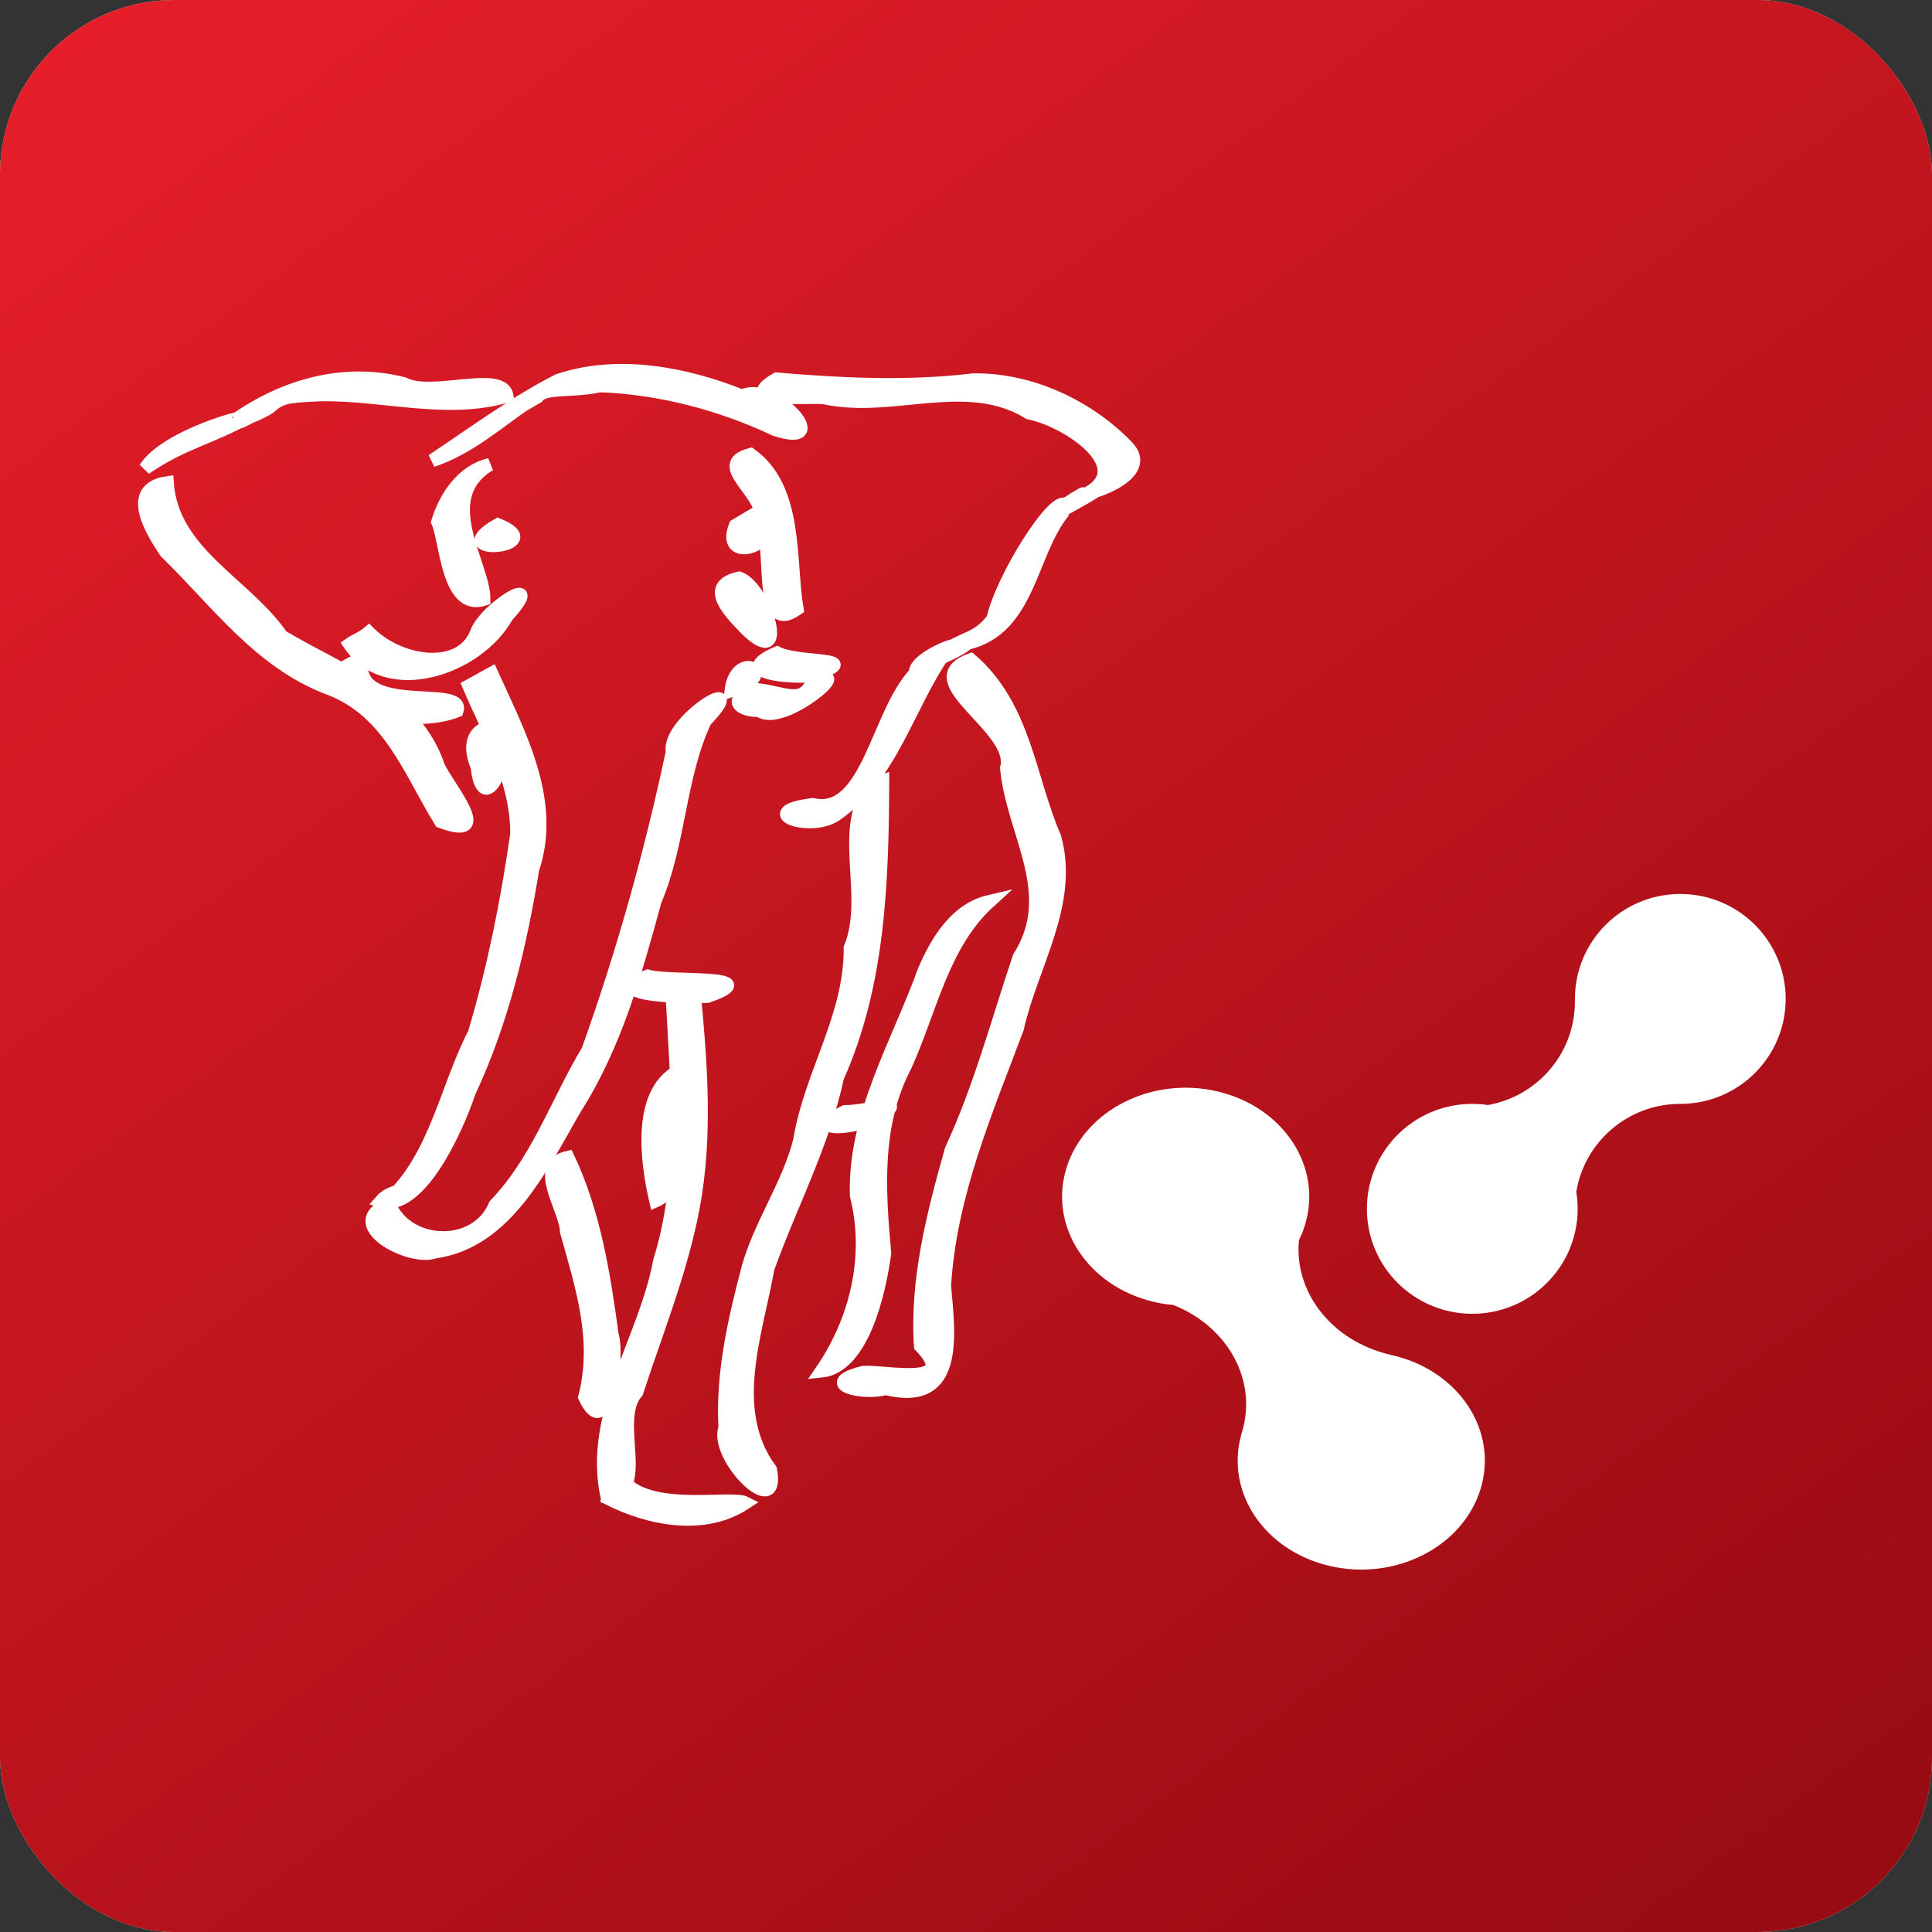<?xml version="1.0" encoding="UTF-8" standalone="no"?>
<svg width="443px" height="443px" viewBox="0 0 443 443" version="1.1" xmlns="http://www.w3.org/2000/svg" xmlns:xlink="http://www.w3.org/1999/xlink" xmlns:sketch="http://www.bohemiancoding.com/sketch/ns">
    <rect x="0" y="0" width="443" height="443" fill="#333333" stroke="none"/>
    <!-- Generator: Sketch 3.2.2 (9983) - http://www.bohemiancoding.com/sketch -->
    <title>Slice 1</title>
    <desc>Created with Sketch.</desc>
    <defs>
        <linearGradient x1="3.196%" y1="-22.305%" x2="100%" y2="108.544%" id="linearGradient-1">
            <stop stop-color="#F1212D" offset="0%"></stop>
            <stop stop-color="#910910" offset="100%"></stop>
        </linearGradient>
        <rect id="path-2" x="0" y="0" width="443" height="443" rx="40"></rect>
    </defs>
    <g id="Page-1" stroke="none" stroke-width="1" fill="none" fill-rule="evenodd" sketch:type="MSPage">
        <g id="App-Icon" sketch:type="MSLayerGroup">
            <g id="Rectangle-2">
                <use fill="#D8D8D8" sketch:type="MSShapeGroup" xlink:href="#path-2"></use>
                <use fill="url(#linearGradient-1)" xlink:href="#path-2"></use>
            </g>
            <g id="Elefant-2-+-Oval-3-+-Oval-5" transform="translate(32, 84)" fill="#FFFFFF" sketch:type="MSShapeGroup">
                <g id="Elefant-2" transform="translate(0.551, 0.634)" stroke="#FFFFFF" stroke-width="3">
                    <path d="M0.749,22.754 C5.7,14.996 25.579,10.161 21.454,11.604 C32.784,3.743 46.236,-0.146 59.98,3.33 C66.466,6.788 82.667,0.168 83.722,6.185 C69.904,10.221 55.155,5.625 41.026,5.881 C32.581,6.206 31.771,6.584 29.1,8.866 C24.936,11.366 21.778,11.839 27.88,9.272 C25.195,10.906 18.877,13.979 25.651,10.352 C14.837,16.309 9.832,16.587 0.749,22.754 L0.749,22.754 L0.749,22.754 Z" id="path2221"></path>
                    <path d="M66.562,20.976 C77.019,14 85.777,7.516 95.408,2.612 C109.023,-2.007 124.485,0.94 137.601,6.194 C144.798,2.464 159.279,18.468 145.203,13.876 C132.794,7.988 118.672,4.29 104.997,3.815 C98.497,5.247 92.352,4.009 90.67,6.382 C87.339,8.372 81.679,11.476 88.463,7.533 C81.402,12.354 74.831,18.253 66.562,20.976 L66.562,20.976 Z" id="path2223"></path>
                    <path d="M145.498,2.278 C160.524,3.549 175.625,4.276 190.622,2.477 C203.86,2.284 217.118,8.598 226.085,17.958 C232.469,25.12 213.25,29.624 219.09,27.691 C215.852,29.974 206.626,34.483 211.377,32.631 C203.548,42.025 203.652,59.51 189.177,62.885 C200.125,56.721 179.289,68.512 189.432,62.703 C188.086,64.386 177.51,68.922 183.964,65.215 C175.586,77.293 171.86,93.397 159.27,102.075 C153.435,106.331 140.03,101.528 153.796,99.856 C166.448,102.694 168.571,78.945 177.343,69.708 C176.866,65.885 191.3,61.036 183.88,64.851 C188.372,61.339 191.225,62.301 195.117,57.324 C197.177,48.04 208.906,29.372 211.651,31.067 C214.017,29.678 218.564,26.913 213.438,29.924 C230.523,24.227 213.049,11.966 203.374,10.032 C189.219,1.268 172.146,9.903 156.758,6.623 C154.095,5.965 135.328,8.224 145.498,2.278 L145.498,2.278 Z" id="path2225"></path>
                    <path d="M5.798,26.048 C6.889,42.228 23.771,49.198 32.046,61.257 C45.38,69.263 62.745,75.037 68.017,91.245 C70.876,96.794 80.79,108.317 68.503,103.739 C61.516,92.476 56.782,78.418 42.917,73.231 C26.966,67.22 17.239,53.374 5.444,41.929 C2.332,37.245 -3.868,27.475 5.798,26.048 L5.798,26.048 Z" id="path2227"></path>
                    <path d="M80.665,81.812 C86.273,86.718 78.26,104.62 76.861,91.191 C75.08,87.006 75.237,82.582 80.665,81.812 L80.665,81.812 Z" id="path2229"></path>
                    <path d="M52.013,60.387 C59.027,67.463 73.075,69.629 76.675,60.509 C78.818,54.618 93.27,46.046 83.666,56.682 C76.926,68.755 56.153,75.737 47.604,63.084 C49.029,62.109 50.698,61.529 52.013,60.387 L52.013,60.387 Z" id="path2231"></path>
                    <path d="M79.734,21.892 C66.929,29.484 78.528,44.973 78.4,52.792 C70.081,55.443 69.823,39.618 67.82,35.02 C69.581,29.261 73.486,23.363 79.734,21.892 L79.734,21.892 Z" id="path2233"></path>
                    <path d="M139.554,19.576 C150.413,27.371 148.313,43.865 150.209,55.004 C140.991,61.45 145.073,41.238 142.029,35.749 C143.913,28.674 130.122,22.063 139.554,19.576 L139.554,19.576 Z" id="path2235"></path>
                    <path d="M81.621,35.678 C94.362,40.834 68.452,43.169 81.621,35.678 L81.621,35.678 L81.621,35.678 Z" id="path2237"></path>
                    <path d="M139.996,33.523 C149.808,38.909 132.088,45.915 136.064,35.871 L138.03,34.697 L139.996,33.523 L139.996,33.523 Z" id="path2239"></path>
                    <path d="M50.499,66.213 C47.851,80.093 74.284,72.177 72.243,78.352 C63.696,81.805 45.245,79.745 46.021,68.552 L48.049,67.464 L50.499,66.213 L50.499,66.213 Z" id="path2241"></path>
                    <path d="M80.171,69.752 C86.483,83.717 94.869,99.02 89.58,114.712 C86.727,132.262 82.594,149.602 75.035,165.779 C71.938,175.026 63.363,193.302 54.784,190.75 C57.409,187.706 63.537,187.962 56.819,190.337 C67.451,180.311 69.749,164.83 76.244,152.218 C80.669,137.306 83.767,121.938 85.945,106.585 C86.009,94.356 79.613,83.555 74.953,72.635 C76.693,71.674 78.432,70.713 80.171,69.752 L80.171,69.752 Z" id="path2243"></path>
                    <path d="M56.692,191.43 C60.72,201.353 76.68,202.077 80.99,191.651 C90.704,181.565 95.169,168.045 102.26,156.221 C110.254,133.906 116.701,110.946 121.613,87.747 C120.374,80.568 140.462,68.751 129.155,80.647 C123.154,93.29 123.293,108.66 117.668,121.879 C113.181,138.292 108.618,154.875 99.387,169.414 C91.8,182.403 83.773,200.076 67.158,202.423 C61.354,204.568 45.407,195.948 56.692,191.43 L56.692,191.43 Z" id="path2245"></path>
                    <path d="M136.98,47.922 C143.019,50.153 148.64,69.274 138.719,59.792 C135.633,56.506 128.263,49.734 136.98,47.922 L136.98,47.922 Z" id="path2247"></path>
                    <path d="M135.072,73.76 C136.222,63.978 146.95,69.906 135.072,73.76 L135.072,73.76 Z" id="path2249"></path>
                    <path d="M145.635,65.067 C150.564,67.692 167.122,65.867 153.384,70.285 C149.805,70.786 134.372,69.946 145.635,65.067 L145.635,65.067 Z" id="path2251"></path>
                    <path d="M140.127,73.377 C147.633,74.136 151.044,77.137 153.721,71.848 C164.733,66.768 146.954,82.33 141.529,78.28 C136.648,78.326 134.377,75.65 140.127,73.377 L140.127,73.377 Z" id="path2253"></path>
                    <path d="M115.956,139.171 C120.523,140.685 144.052,138.715 129.719,143.821 C126.264,144.088 104.173,143.889 115.956,139.171 L115.956,139.171 Z" id="path2255"></path>
                    <path d="M126.572,142.376 C128.149,158.906 129.482,175.91 126.373,192.323 C123.607,206.874 118.049,220.511 113.478,234.53 C107.603,241.258 116.763,257.57 106.596,258.395 C102.592,239.305 115.353,222.663 118.704,204.544 C124.697,185.39 122.711,164.907 121.665,145.406 C122.751,143.733 125.062,143.534 126.572,142.376 L126.572,142.376 Z" id="path2257"></path>
                    <path d="M169.845,94.477 C169.744,117.421 169.025,141.034 159.487,162.356 C156.193,177.658 148.808,191.508 143.528,206.176 C140.872,221.154 134.069,238.721 144.128,252.383 C146.372,264.585 131.167,249.415 133.688,242.723 C132.996,230.376 135.831,218.027 138.964,206.139 C141.805,195.913 148.357,186.901 150.848,176.732 C153.298,161.672 162.571,148.337 162.401,132.706 C167.389,120.782 159.359,104.869 167.666,95.234 L169.845,94.477 L169.845,94.477 Z" id="path2259"></path>
                    <path d="M111.168,255.765 C118.158,262.109 135.272,258.391 138.386,259.986 C128.882,266.261 116.307,263.709 106.956,258.975 C107.635,257.267 109.792,256.746 111.168,255.765 L111.168,255.765 Z" id="path2261"></path>
                    <path d="M97.667,180.745 C103.683,193.408 105.953,207.703 107.796,221.407 C109.425,226.459 106.675,246.888 101.532,235.725 C104.904,222.608 100.906,210.416 97.352,197.835 C97.276,192.535 89.48,182.568 97.667,180.745 L97.667,180.745 Z" id="path2263"></path>
                    <path d="M123.993,160.472 C118.202,169.329 127.144,186.517 117.814,190.703 C115.758,181.915 113.338,164.946 123.993,160.472 L123.993,160.472 L123.993,160.472 Z" id="path2265"></path>
                    <path d="M194.313,122.063 C183.531,131.838 180.848,146.963 175.051,159.697 C167.97,173.236 168.995,188.155 170.3,202.715 C169.063,211.97 165.153,228.78 155.803,229.746 C163.784,218.124 167.344,203.48 163.817,189.472 C163.26,171.086 173.331,154.679 179.389,137.86 C182.31,131.158 186.607,123.856 194.313,122.063 L194.313,122.063 Z" id="path2267"></path>
                    <path d="M190.025,66.638 C202.457,77.342 203.438,93.926 209.257,107.286 C213.602,122.334 203.919,136.741 200.733,151.126 C193.537,170.31 185.248,189.472 184.032,210.21 C184.879,220.682 187.691,238.028 170.502,233.739 C165.376,235.242 154.734,232.685 165.445,230.043 C170.542,229.746 187.719,233.596 178.517,224.008 C177.511,208.776 181.47,193.575 185.564,179.03 C192.17,164.759 196.16,149.656 201.141,134.839 C210.5,120.124 199.661,106.511 198.262,91.483 C200.748,82.188 176.816,71.423 190.025,66.638 L190.025,66.638 Z" id="path2269"></path>
                    <path d="M161.184,170.267 C166.766,170.306 177.899,166.409 167.098,172.08 C163.453,173.984 151.446,175.105 161.184,170.267 L161.184,170.267 Z" id="path2271"></path>
                </g>
                <g id="Oval-3-+-Oval-5" transform="translate(211.129, 120.986)">
                    <path d="M98.035,48.391 C109.375,46.409 117.993,36.552 117.993,24.69 C117.993,24.586 117.992,24.483 117.991,24.379 L117.991,24.379 C117.992,24.379 117.994,24.379 117.995,24.379 C117.994,24.274 117.993,24.17 117.993,24.065 C117.993,10.774 128.811,0 142.157,0 C155.502,0 166.32,10.774 166.32,24.065 C166.32,37.251 155.67,47.961 142.468,48.127 L142.468,48.127 C142.468,48.129 142.468,48.13 142.468,48.131 L142.468,48.131 C142.365,48.13 142.261,48.129 142.157,48.129 C130.141,48.129 120.173,56.864 118.307,68.305 C118.513,69.571 118.621,70.87 118.621,72.194 C118.621,85.484 107.802,96.259 94.457,96.259 C81.112,96.259 70.294,85.484 70.294,72.194 C70.294,58.903 81.112,48.129 94.457,48.129 C95.673,48.129 96.867,48.219 98.035,48.391 Z" id="Oval-3"></path>
                    <path d="M54.725,79.364 C53.537,91.216 62.132,102.466 75.622,105.652 C75.74,105.68 75.858,105.707 75.976,105.733 L75.976,105.733 C75.976,105.735 75.975,105.736 75.975,105.737 C76.094,105.764 76.214,105.791 76.333,105.82 C91.448,109.389 100.418,123.081 96.368,136.403 C92.318,149.724 76.782,157.629 61.667,154.06 C46.67,150.518 37.722,137.011 41.54,123.788 L41.54,123.788 C41.538,123.788 41.537,123.788 41.535,123.787 L41.535,123.787 C41.568,123.684 41.601,123.581 41.632,123.477 C45.279,111.482 38.37,99.187 25.924,94.251 C24.422,94.118 22.913,93.876 21.407,93.52 C6.292,89.951 -2.678,76.259 1.372,62.937 C5.422,49.616 20.959,41.711 36.073,45.28 C51.188,48.85 60.158,62.542 56.108,75.863 C55.739,77.077 55.275,78.245 54.725,79.364 L54.725,79.364 Z" id="Oval-4"></path>
                </g>
            </g>
        </g>
    </g>
</svg>